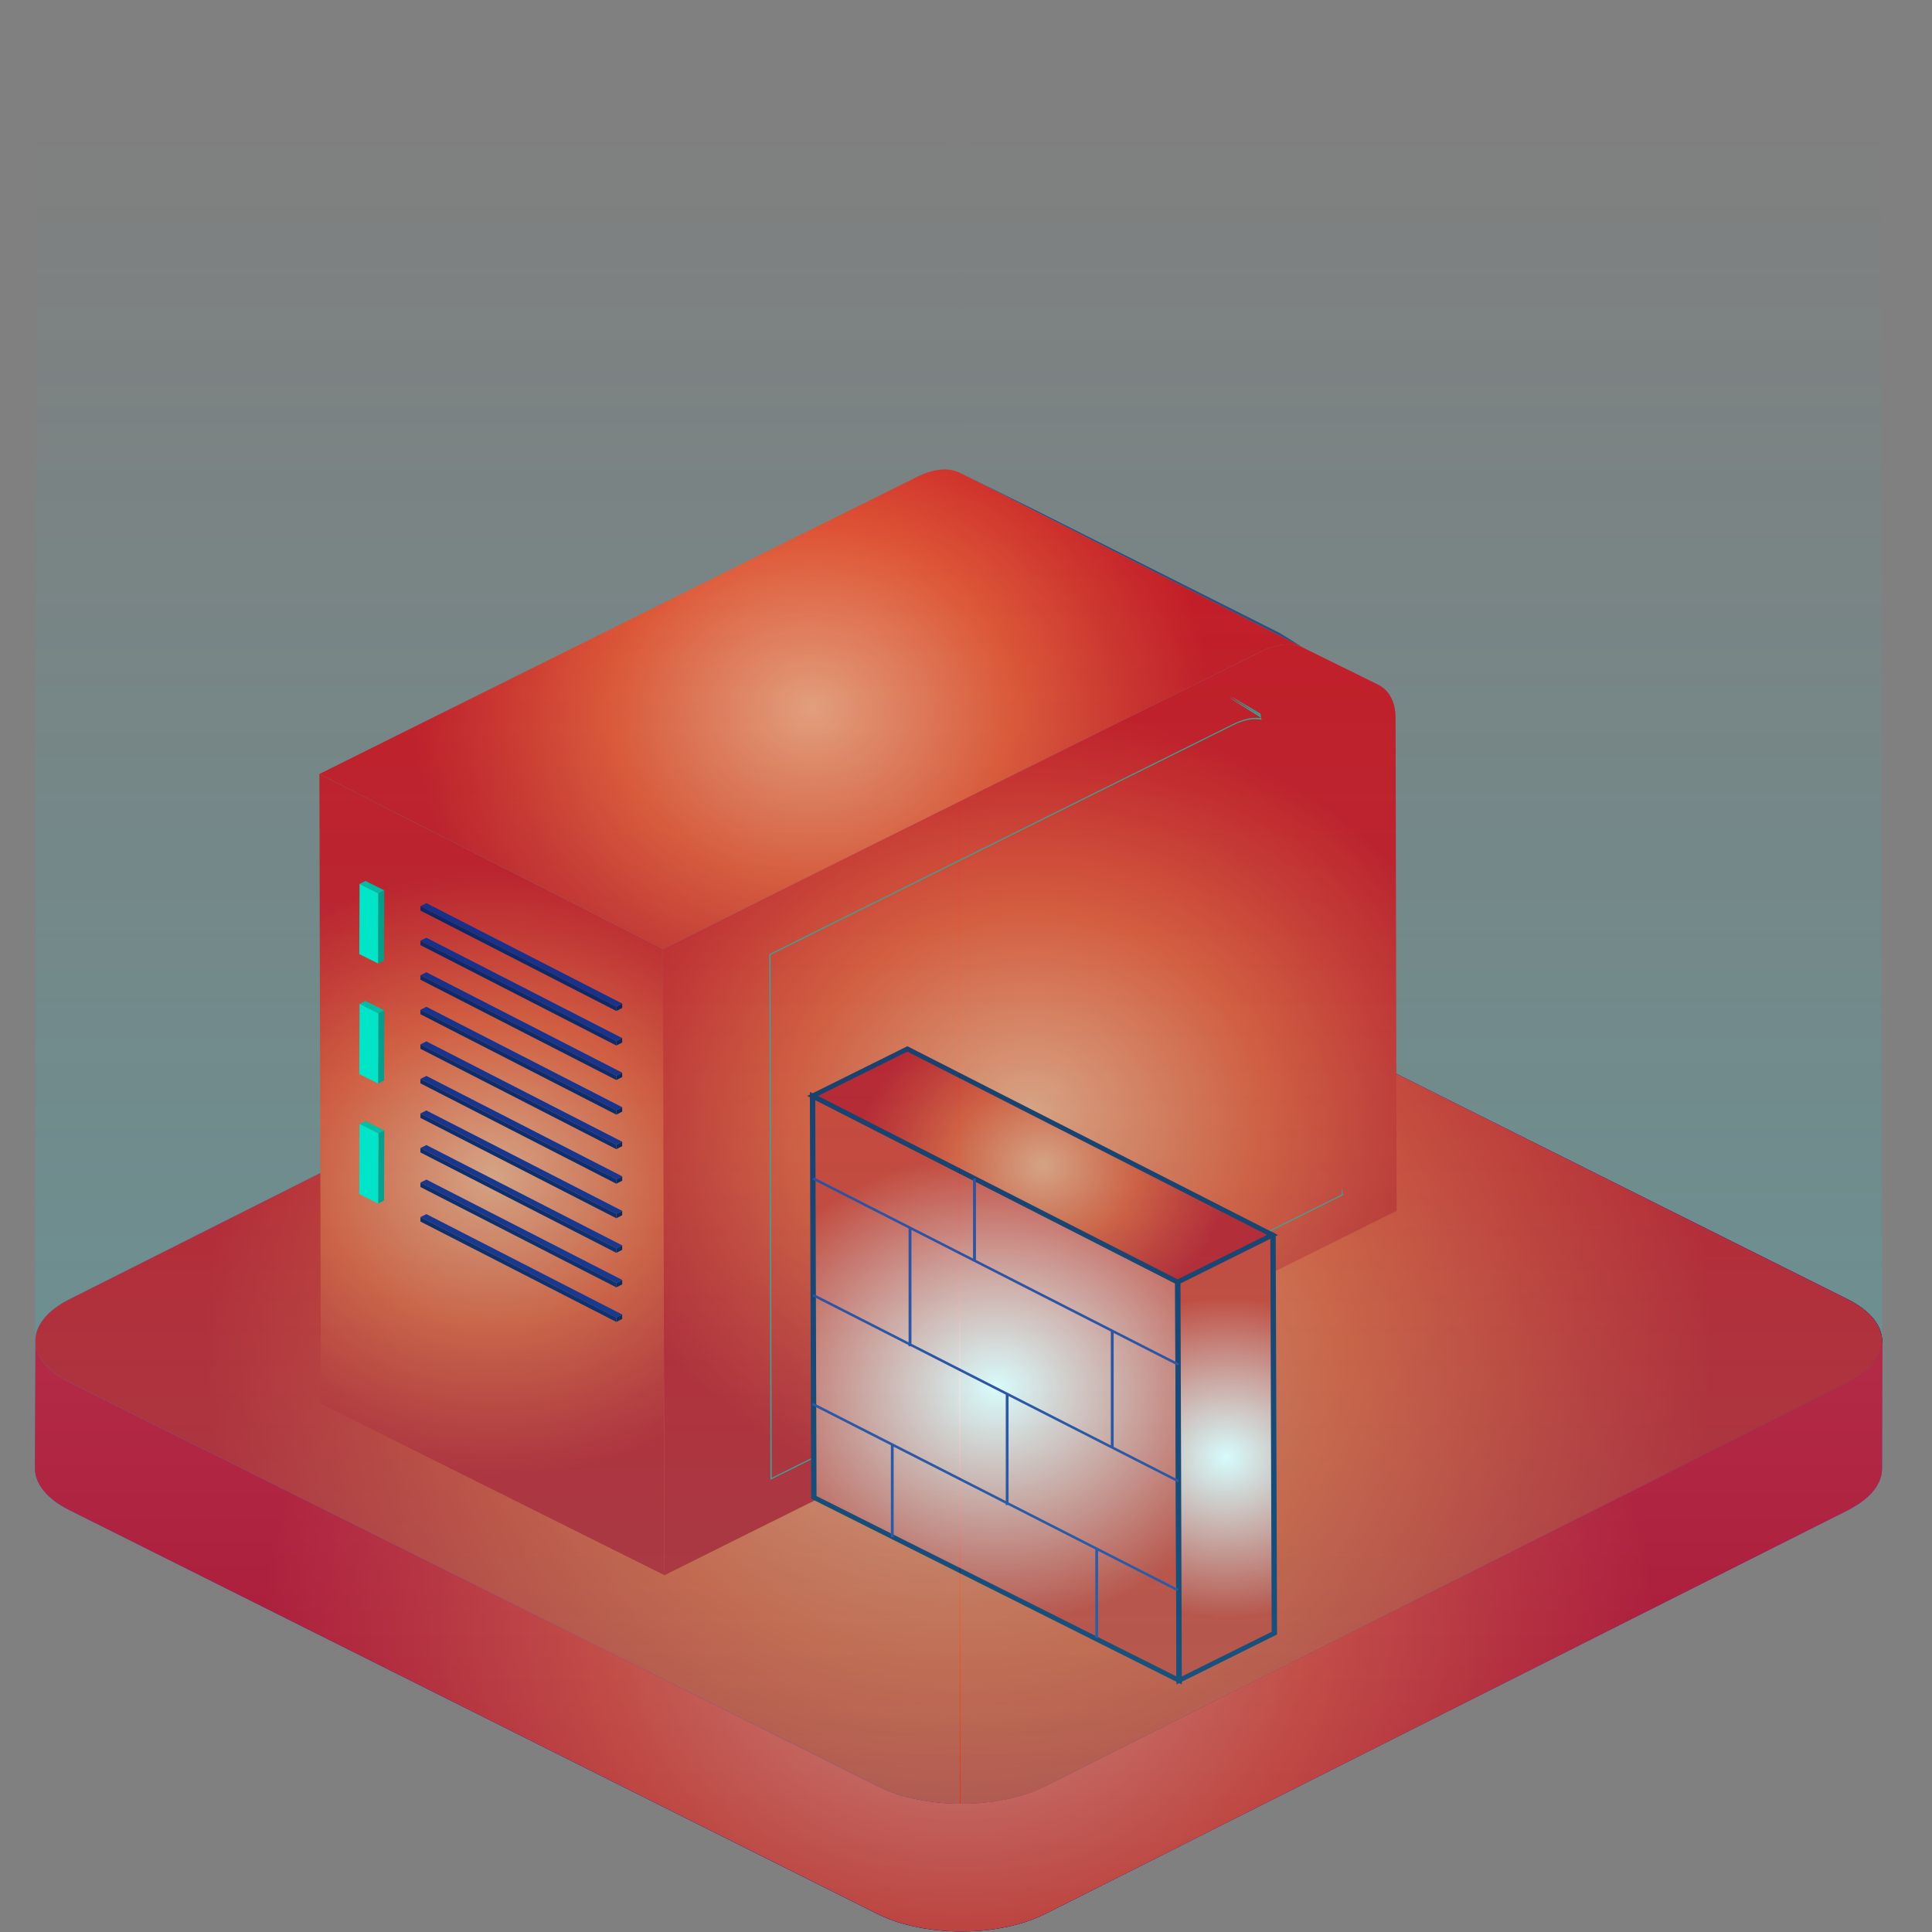 <?xml version="1.0" encoding="UTF-8" standalone="no"?>
<!-- Generator: Adobe Illustrator 22.0.0, SVG Export Plug-In . SVG Version: 6.00 Build 0)  -->

<svg
   xmlns:dc="http://purl.org/dc/elements/1.1/"
   xmlns:cc="http://creativecommons.org/ns#"
   xmlns:rdf="http://www.w3.org/1999/02/22-rdf-syntax-ns#"
   xmlns:svg="http://www.w3.org/2000/svg"
   xmlns="http://www.w3.org/2000/svg"
   xmlns:xlink="http://www.w3.org/1999/xlink"
   xmlns:sodipodi="http://sodipodi.sourceforge.net/DTD/sodipodi-0.dtd"
   xmlns:inkscape="http://www.inkscape.org/namespaces/inkscape"
   version="1.1"
   id="图层_1"
   x="0px"
   y="0px"
   viewBox="0 0 50 50"
   xml:space="preserve"
   sodipodi:docname="6 1.svg"
   width="50"
   height="50"
   inkscape:version="0.92.4 (5da689c313, 2019-01-14)"><rect x="0" y="0" width="50" height="50" fill="#808080" stroke="none"/><defs
   id="defs289" /><sodipodi:namedview
   pagecolor="#ffffff"
   bordercolor="#666666"
   borderopacity="1"
   objecttolerance="10"
   gridtolerance="10"
   guidetolerance="10"
   inkscape:pageopacity="0"
   inkscape:pageshadow="2"
   inkscape:window-width="1366"
   inkscape:window-height="706"
   id="namedview287"
   showgrid="false"
   inkscape:zoom="4.9166667"
   inkscape:cx="24"
   inkscape:cy="24"
   inkscape:window-x="-8"
   inkscape:window-y="-8"
   inkscape:window-maximized="1"
   inkscape:current-layer="图层_1" />
<style
   type="text/css"
   id="style2">
	.st0{enable-background:new    ;}
	.st1{fill:url(#XMLID_2_);}
	.st2{fill:url(#XMLID_3_);}
	.st3{fill:url(#XMLID_4_);}
	.st4{fill:url(#XMLID_5_);}
	.st5{fill:url(#XMLID_6_);}
	.st6{fill:url(#XMLID_7_);}
	.st7{fill:#2A497D;}
	.st8{fill:url(#XMLID_8_);}
	.st9{fill:url(#SVGID_1_);}
	.st10{fill:url(#XMLID_9_);}
	.st11{clip-path:url(#SVGID_3_);}
	.st12{fill:#3E9E8E;}
	.st13{fill:#0F1045;}
	.st14{fill:#1B1E80;}
	.st15{fill:#121456;}
	.st16{fill:#009983;}
	.st17{fill:#00B99E;}
	.st18{fill:#00E5C4;}
	.st19{fill:url(#XMLID_10_);stroke:#1D2D5F;stroke-width:0.1;stroke-miterlimit:10;}
	.st20{fill:url(#XMLID_11_);stroke:#1D2D5F;stroke-width:0.1;stroke-miterlimit:10;}
	.st21{fill:url(#XMLID_12_);stroke:#1D2D5F;stroke-width:0.1;stroke-miterlimit:10;}
	.st22{fill:#343D96;}
	.st23{opacity:0.2;}
	.st24{fill:url(#XMLID_13_);}
	.st25{fill:url(#XMLID_14_);}
	.st26{fill:url(#XMLID_15_);}
	.st27{fill:url(#XMLID_16_);}
	.st28{fill:url(#XMLID_17_);}
</style>
<g
   id="XMLID_342_"
   transform="matrix(1.39,0,0,1.203,-8.553,-7.763)">
	<g
   id="XMLID_343_"
   class="st0"
   style="enable-background:new">
		
			<linearGradient
   id="XMLID_2_"
   gradientUnits="userSpaceOnUse"
   x1="24.003"
   y1="13.705"
   x2="24.003"
   y2="0.996"
   gradientTransform="matrix(1,0,0,-1,0,49)">
			<stop
   offset="0"
   style="stop-color:#498DEA"
   id="stop4" />
			<stop
   offset="1"
   style="stop-color:#020D83"
   id="stop6" />
		</linearGradient>
		<path
   id="XMLID_346_"
   class="st1"
   d="m 41.192,35.368 c -0.002,0.023 -0.004,0.046 -0.008,0.069 -0.003,0.019 -0.009,0.037 -0.014,0.056 -0.006,0.022 -0.011,0.044 -0.019,0.066 -0.006,0.018 -0.015,0.036 -0.022,0.053 -0.01,0.023 -0.02,0.046 -0.032,0.068 -0.009,0.016 -0.019,0.032 -0.029,0.049 -0.016,0.026 -0.033,0.051 -0.051,0.076 -0.018,0.024 -0.037,0.048 -0.058,0.072 -0.005,0.006 -0.009,0.011 -0.015,0.017 -0.028,0.031 -0.059,0.061 -0.092,0.09 -0.021,0.019 -0.044,0.037 -0.067,0.056 -0.02,0.016 -0.04,0.033 -0.061,0.048 -0.025,0.018 -0.052,0.035 -0.079,0.052 -0.028,0.018 -0.054,0.036 -0.083,0.054 l -14.954,8.691 c -0.066,0.038 -0.135,0.072 -0.207,0.104 -0.021,0.009 -0.042,0.018 -0.063,0.027 -0.056,0.023 -0.113,0.045 -0.172,0.065 -0.021,0.007 -0.041,0.015 -0.063,0.022 -0.037,0.012 -0.075,0.022 -0.113,0.032 -0.029,0.008 -0.057,0.016 -0.086,0.023 -0.04,0.01 -0.081,0.018 -0.121,0.026 -0.027,0.006 -0.055,0.012 -0.082,0.017 -0.082,0.014 -0.165,0.026 -0.249,0.035 -0.026,0.003 -0.052,0.004 -0.078,0.007 -0.049,0.004 -0.098,0.008 -0.148,0.01 -0.032,10e-4 -0.063,0.002 -0.095,0.003 -0.04,10e-4 -0.08,10e-4 -0.12,10e-4 -0.034,0 -0.067,-10e-4 -0.1,-0.003 -0.037,-10e-4 -0.074,-0.003 -0.111,-0.006 -0.034,-0.002 -0.068,-0.005 -0.101,-0.008 -0.036,-0.004 -0.073,-0.008 -0.109,-0.012 -0.033,-0.004 -0.065,-0.009 -0.098,-0.014 -0.039,-0.006 -0.078,-0.013 -0.116,-0.02 -0.03,-0.006 -0.061,-0.012 -0.091,-0.018 -0.046,-0.01 -0.091,-0.021 -0.136,-0.033 -0.025,-0.007 -0.05,-0.013 -0.075,-0.02 -0.08,-0.024 -0.159,-0.05 -0.235,-0.079 C 22.801,45.029 22.765,45.013 22.728,44.997 22.709,44.989 22.69,44.981 22.671,44.972 22.616,44.946 22.562,44.918 22.51,44.888 L 7.458,36.198 C 7.026,35.949 6.811,35.622 6.812,35.295 L 6.804,38.04 c -0.001,0.327 0.215,0.654 0.646,0.903 l 15.052,8.69 c 0.052,0.03 0.105,0.058 0.161,0.084 0.018,0.009 0.038,0.016 0.057,0.025 0.033,0.015 0.065,0.03 0.099,0.043 0.004,0.002 0.008,0.003 0.012,0.004 0.076,0.03 0.155,0.056 0.235,0.079 0.006,0.002 0.012,0.005 0.019,0.006 0.018,0.005 0.038,0.009 0.056,0.014 0.045,0.012 0.09,0.023 0.136,0.033 0.012,0.003 0.024,0.006 0.036,0.009 0.018,0.004 0.037,0.006 0.055,0.01 0.038,0.007 0.077,0.014 0.116,0.02 0.016,0.002 0.031,0.006 0.047,0.008 0.017,0.002 0.034,0.004 0.052,0.006 0.036,0.005 0.072,0.009 0.109,0.012 0.018,0.002 0.035,0.004 0.052,0.006 0.016,0.001 0.033,0.001 0.049,0.003 0.037,0.003 0.074,0.004 0.111,0.006 0.019,0.001 0.037,0.003 0.056,0.003 0.015,0 0.03,0 0.045,0 0.04,0.001 0.08,0 0.12,-10e-4 0.02,0 0.04,0 0.06,0 0.012,0 0.024,-0.002 0.035,-0.002 0.049,-0.002 0.099,-0.006 0.148,-0.01 0.02,-0.002 0.04,-0.002 0.06,-0.004 0.006,-0.001 0.012,-0.002 0.018,-0.003 0.084,-0.009 0.167,-0.02 0.249,-0.035 0.004,-10e-4 0.008,-10e-4 0.012,-0.002 0.024,-0.004 0.047,-0.01 0.071,-0.015 0.04,-0.008 0.081,-0.016 0.121,-0.026 0.029,-0.007 0.058,-0.015 0.086,-0.023 0.038,-0.01 0.076,-0.02 0.113,-0.032 0.008,-0.002 0.016,-0.004 0.024,-0.007 0.013,-0.004 0.026,-0.01 0.039,-0.015 0.059,-0.02 0.116,-0.042 0.172,-0.065 0.021,-0.009 0.042,-0.017 0.063,-0.027 0.071,-0.032 0.141,-0.066 0.207,-0.104 l 14.954,-8.69 c 0.009,-0.005 0.018,-0.01 0.027,-0.016 0.02,-0.012 0.037,-0.025 0.056,-0.038 0.027,-0.017 0.054,-0.035 0.079,-0.053 0.022,-0.016 0.041,-0.032 0.061,-0.048 0.023,-0.018 0.046,-0.037 0.067,-0.055 0.004,-0.004 0.009,-0.007 0.014,-0.011 0.028,-0.026 0.054,-0.053 0.079,-0.079 0.005,-0.006 0.009,-0.011 0.014,-0.017 0.015,-0.017 0.029,-0.033 0.043,-0.05 0.006,-0.007 0.01,-0.015 0.015,-0.022 0.019,-0.025 0.036,-0.051 0.051,-0.076 0.007,-0.011 0.015,-0.021 0.022,-0.032 0.003,-0.005 0.005,-0.011 0.008,-0.017 0.012,-0.023 0.022,-0.045 0.032,-0.068 0.006,-0.013 0.014,-0.026 0.019,-0.04 0.002,-0.005 0.002,-0.009 0.004,-0.014 0.008,-0.022 0.013,-0.044 0.019,-0.065 0.004,-0.015 0.01,-0.029 0.013,-0.044 10e-4,-0.004 10e-4,-0.008 10e-4,-0.012 0.004,-0.023 0.006,-0.046 0.008,-0.069 10e-4,-0.015 0.005,-0.03 0.005,-0.045 0,-0.006 0,-0.013 0,-0.019 l 0.008,-2.745 c -0.005,0.017 -0.009,0.039 -0.01,0.06 z"
   inkscape:connector-curvature="0"
   style="fill:url(#XMLID_2_)" />
		<g
   id="XMLID_344_">
			
				<linearGradient
   id="XMLID_3_"
   gradientUnits="userSpaceOnUse"
   x1="6.811"
   y1="13.701"
   x2="41.197"
   y2="13.701"
   gradientTransform="matrix(1,0,0,-1,0,49)">
				<stop
   offset="0"
   style="stop-color:#498DEA"
   id="stop10" />
				<stop
   offset="1"
   style="stop-color:#020D83"
   id="stop12" />
			</linearGradient>
			<path
   id="XMLID_345_"
   class="st2"
   d="m 40.55,34.401 c 0.858,0.495 0.863,1.298 0.01,1.794 l -14.954,8.691 c -0.852,0.495 -2.239,0.495 -3.097,0 L 7.457,36.196 C 6.599,35.701 6.595,34.898 7.447,34.402 l 14.954,-8.691 c 0.852,-0.495 2.238,-0.495 3.096,0 z"
   inkscape:connector-curvature="0"
   style="fill:url(#XMLID_3_)" />
		</g>
	</g>
</g>
<g
   id="XMLID_574_"
   transform="matrix(1.39,0,0,1.203,-8.553,-7.763)">
	<g
   id="XMLID_575_"
   class="st0"
   style="enable-background:new">
		
			<linearGradient
   id="XMLID_4_"
   gradientUnits="userSpaceOnUse"
   x1="24.003"
   y1="13.705"
   x2="24.003"
   y2="0.996"
   gradientTransform="matrix(1,0,0,-1,0,49)">
			<stop
   offset="0"
   style="stop-color:#498DEA"
   id="stop19" />
			<stop
   offset="1"
   style="stop-color:#020D83"
   id="stop21" />
		</linearGradient>
		<path
   id="XMLID_578_"
   class="st3"
   d="m 41.192,35.368 c -0.002,0.023 -0.004,0.046 -0.008,0.069 -0.003,0.019 -0.009,0.037 -0.014,0.056 -0.006,0.022 -0.011,0.044 -0.019,0.066 -0.006,0.018 -0.015,0.036 -0.022,0.053 -0.01,0.023 -0.02,0.046 -0.032,0.068 -0.009,0.016 -0.019,0.032 -0.029,0.049 -0.016,0.026 -0.033,0.051 -0.051,0.076 -0.018,0.024 -0.037,0.048 -0.058,0.072 -0.005,0.006 -0.009,0.011 -0.015,0.017 -0.028,0.031 -0.059,0.061 -0.092,0.09 -0.021,0.019 -0.044,0.037 -0.067,0.056 -0.02,0.016 -0.04,0.033 -0.061,0.048 -0.025,0.018 -0.052,0.035 -0.079,0.052 -0.028,0.018 -0.054,0.036 -0.083,0.054 l -14.954,8.691 c -0.066,0.038 -0.135,0.072 -0.207,0.104 -0.021,0.009 -0.042,0.018 -0.063,0.027 -0.056,0.023 -0.113,0.045 -0.172,0.065 -0.021,0.007 -0.041,0.015 -0.063,0.022 -0.037,0.012 -0.075,0.022 -0.113,0.032 -0.029,0.008 -0.057,0.016 -0.086,0.023 -0.04,0.01 -0.081,0.018 -0.121,0.026 -0.027,0.006 -0.055,0.012 -0.082,0.017 -0.082,0.014 -0.165,0.026 -0.249,0.035 -0.026,0.003 -0.052,0.004 -0.078,0.007 -0.049,0.004 -0.098,0.008 -0.148,0.01 -0.032,10e-4 -0.063,0.002 -0.095,0.003 -0.04,10e-4 -0.08,10e-4 -0.12,10e-4 -0.034,0 -0.067,-10e-4 -0.1,-0.003 -0.037,-10e-4 -0.074,-0.003 -0.111,-0.006 -0.034,-0.002 -0.068,-0.005 -0.101,-0.008 -0.036,-0.004 -0.073,-0.008 -0.109,-0.012 -0.033,-0.004 -0.065,-0.009 -0.098,-0.014 -0.039,-0.006 -0.078,-0.013 -0.116,-0.02 -0.03,-0.006 -0.061,-0.012 -0.091,-0.018 -0.046,-0.01 -0.091,-0.021 -0.136,-0.033 -0.025,-0.007 -0.05,-0.013 -0.075,-0.02 -0.08,-0.024 -0.159,-0.05 -0.235,-0.079 C 22.801,45.029 22.765,45.013 22.728,44.997 22.709,44.989 22.69,44.981 22.671,44.972 22.616,44.946 22.562,44.918 22.51,44.888 L 7.458,36.198 C 7.026,35.949 6.811,35.622 6.812,35.295 L 6.804,38.04 c -0.001,0.327 0.215,0.654 0.646,0.903 l 15.052,8.69 c 0.052,0.03 0.105,0.058 0.161,0.084 0.018,0.009 0.038,0.016 0.057,0.025 0.033,0.015 0.065,0.03 0.099,0.043 0.004,0.002 0.008,0.003 0.012,0.004 0.076,0.03 0.155,0.056 0.235,0.079 0.006,0.002 0.012,0.005 0.019,0.006 0.018,0.005 0.038,0.009 0.056,0.014 0.045,0.012 0.09,0.023 0.136,0.033 0.012,0.003 0.024,0.006 0.036,0.009 0.018,0.004 0.037,0.006 0.055,0.01 0.038,0.007 0.077,0.014 0.116,0.02 0.016,0.002 0.031,0.006 0.047,0.008 0.017,0.002 0.034,0.004 0.052,0.006 0.036,0.005 0.072,0.009 0.109,0.012 0.018,0.002 0.035,0.004 0.052,0.006 0.016,0.001 0.033,0.001 0.049,0.003 0.037,0.003 0.074,0.004 0.111,0.006 0.019,0.001 0.037,0.003 0.056,0.003 0.015,0 0.03,0 0.045,0 0.04,0.001 0.08,0 0.12,-10e-4 0.02,0 0.04,0 0.06,0 0.012,0 0.024,-0.002 0.035,-0.002 0.049,-0.002 0.099,-0.006 0.148,-0.01 0.02,-0.002 0.04,-0.002 0.06,-0.004 0.006,-0.001 0.012,-0.002 0.018,-0.003 0.084,-0.009 0.167,-0.02 0.249,-0.035 0.004,-10e-4 0.008,-10e-4 0.012,-0.002 0.024,-0.004 0.047,-0.01 0.071,-0.015 0.04,-0.008 0.081,-0.016 0.121,-0.026 0.029,-0.007 0.058,-0.015 0.086,-0.023 0.038,-0.01 0.076,-0.02 0.113,-0.032 0.008,-0.002 0.016,-0.004 0.024,-0.007 0.013,-0.004 0.026,-0.01 0.039,-0.015 0.059,-0.02 0.116,-0.042 0.172,-0.065 0.021,-0.009 0.042,-0.017 0.063,-0.027 0.071,-0.032 0.141,-0.066 0.207,-0.104 l 14.954,-8.69 c 0.009,-0.005 0.018,-0.01 0.027,-0.016 0.02,-0.012 0.037,-0.025 0.056,-0.038 0.027,-0.017 0.054,-0.035 0.079,-0.053 0.022,-0.016 0.041,-0.032 0.061,-0.048 0.023,-0.018 0.046,-0.037 0.067,-0.055 0.004,-0.004 0.009,-0.007 0.014,-0.011 0.028,-0.026 0.054,-0.053 0.079,-0.079 0.005,-0.006 0.009,-0.011 0.014,-0.017 0.015,-0.017 0.029,-0.033 0.043,-0.05 0.006,-0.007 0.01,-0.015 0.015,-0.022 0.019,-0.025 0.036,-0.051 0.051,-0.076 0.007,-0.011 0.015,-0.021 0.022,-0.032 0.003,-0.005 0.005,-0.011 0.008,-0.017 0.012,-0.023 0.022,-0.045 0.032,-0.068 0.006,-0.013 0.014,-0.026 0.019,-0.04 0.002,-0.005 0.002,-0.009 0.004,-0.014 0.008,-0.022 0.013,-0.044 0.019,-0.065 0.004,-0.015 0.01,-0.029 0.013,-0.044 10e-4,-0.004 10e-4,-0.008 10e-4,-0.012 0.004,-0.023 0.006,-0.046 0.008,-0.069 10e-4,-0.015 0.005,-0.03 0.005,-0.045 0,-0.006 0,-0.013 0,-0.019 l 0.008,-2.745 c -0.005,0.017 -0.009,0.039 -0.01,0.06 z"
   inkscape:connector-curvature="0"
   style="fill:url(#XMLID_4_)" />
		<g
   id="XMLID_576_">
			
				<linearGradient
   id="XMLID_5_"
   gradientUnits="userSpaceOnUse"
   x1="6.811"
   y1="13.701"
   x2="41.197"
   y2="13.701"
   gradientTransform="matrix(1,0,0,-1,0,49)">
				<stop
   offset="0"
   style="stop-color:#498DEA"
   id="stop25" />
				<stop
   offset="1"
   style="stop-color:#020D83"
   id="stop27" />
			</linearGradient>
			<path
   id="XMLID_577_"
   class="st4"
   d="m 40.55,34.401 c 0.858,0.495 0.863,1.298 0.01,1.794 l -14.954,8.691 c -0.852,0.495 -2.239,0.495 -3.097,0 L 7.457,36.196 C 6.599,35.701 6.595,34.898 7.447,34.402 l 14.954,-8.691 c 0.852,-0.495 2.238,-0.495 3.096,0 z"
   inkscape:connector-curvature="0"
   style="fill:url(#XMLID_5_)" />
		</g>
	</g>
</g>
<g
   id="XMLID_568_"
   transform="matrix(1.39,0,0,1.203,-8.553,-7.763)">
	<g
   id="XMLID_570_"
   class="st0"
   style="enable-background:new">
		<radialGradient
   id="XMLID_6_"
   cx="24.003"
   cy="41.649"
   r="12.965"
   gradientUnits="userSpaceOnUse">
			<stop
   offset="0"
   style="stop-color:#F29B76"
   id="stop34" />
			<stop
   offset="0.126"
   style="stop-color:#F08763"
   id="stop36" />
			<stop
   offset="0.5"
   style="stop-color:#EA502E"
   id="stop38" />
			<stop
   offset="0.786"
   style="stop-color:#D82B24"
   id="stop40" />
			<stop
   offset="1"
   style="stop-color:#CD131E"
   id="stop42" />
		</radialGradient>
		<path
   id="XMLID_573_"
   class="st5"
   d="m 41.192,35.368 c -0.002,0.023 -0.004,0.046 -0.008,0.069 -0.003,0.019 -0.009,0.037 -0.014,0.056 -0.006,0.022 -0.011,0.044 -0.019,0.066 -0.006,0.018 -0.015,0.036 -0.022,0.053 -0.01,0.023 -0.02,0.046 -0.032,0.068 -0.009,0.016 -0.019,0.032 -0.029,0.049 -0.016,0.026 -0.033,0.051 -0.051,0.076 -0.018,0.024 -0.037,0.048 -0.058,0.072 -0.005,0.006 -0.009,0.011 -0.015,0.017 -0.028,0.031 -0.059,0.061 -0.092,0.09 -0.021,0.019 -0.044,0.037 -0.067,0.056 -0.02,0.016 -0.04,0.033 -0.061,0.048 -0.025,0.018 -0.052,0.035 -0.079,0.052 -0.028,0.018 -0.054,0.036 -0.083,0.054 l -14.954,8.69 c -0.066,0.038 -0.135,0.072 -0.207,0.104 -0.021,0.009 -0.042,0.018 -0.063,0.027 -0.056,0.023 -0.113,0.045 -0.172,0.065 -0.021,0.007 -0.041,0.015 -0.063,0.022 -0.037,0.012 -0.075,0.022 -0.113,0.032 -0.029,0.008 -0.057,0.016 -0.086,0.023 -0.04,0.01 -0.081,0.018 -0.121,0.026 -0.027,0.006 -0.055,0.012 -0.082,0.017 -0.082,0.014 -0.165,0.026 -0.249,0.035 -0.026,0.003 -0.052,0.004 -0.078,0.007 -0.049,0.004 -0.098,0.008 -0.148,0.01 -0.032,10e-4 -0.063,0.002 -0.095,0.003 -0.04,10e-4 -0.08,10e-4 -0.12,10e-4 -0.034,0 -0.067,-10e-4 -0.1,-0.003 C 23.874,45.252 23.837,45.25 23.8,45.247 23.766,45.245 23.732,45.242 23.699,45.239 23.663,45.235 23.626,45.231 23.59,45.227 23.557,45.223 23.525,45.218 23.492,45.213 23.453,45.207 23.414,45.2 23.376,45.193 c -0.03,-0.006 -0.061,-0.012 -0.091,-0.018 -0.046,-0.01 -0.091,-0.021 -0.136,-0.033 -0.025,-0.007 -0.05,-0.013 -0.075,-0.02 -0.08,-0.024 -0.159,-0.05 -0.235,-0.079 C 22.801,45.028 22.765,45.012 22.728,44.996 22.709,44.988 22.69,44.98 22.671,44.971 22.616,44.945 22.562,44.917 22.51,44.887 L 7.458,36.197 C 7.026,35.948 6.811,35.621 6.812,35.294 l -0.008,2.745 c -0.001,0.327 0.215,0.654 0.646,0.903 l 15.052,8.69 c 0.052,0.03 0.105,0.058 0.161,0.084 0.018,0.009 0.038,0.016 0.057,0.025 0.033,0.015 0.065,0.03 0.099,0.043 0.004,0.002 0.008,0.003 0.012,0.004 0.076,0.03 0.155,0.056 0.235,0.079 0.006,0.002 0.012,0.005 0.019,0.006 0.018,0.005 0.038,0.009 0.056,0.014 0.045,0.012 0.09,0.023 0.136,0.033 0.012,0.003 0.024,0.006 0.036,0.009 0.018,0.004 0.037,0.006 0.055,0.01 0.038,0.007 0.077,0.014 0.116,0.02 0.016,0.002 0.031,0.006 0.047,0.008 0.017,0.002 0.034,0.004 0.052,0.006 0.036,0.005 0.072,0.009 0.109,0.012 0.018,0.002 0.035,0.004 0.052,0.006 0.016,10e-4 0.033,10e-4 0.049,0.003 0.037,0.003 0.074,0.004 0.111,0.006 0.019,10e-4 0.037,0.003 0.056,0.003 0.015,0 0.03,0 0.045,0 0.04,10e-4 0.08,0 0.12,-10e-4 0.02,0 0.04,0 0.06,0 0.012,0 0.024,-0.002 0.035,-0.002 0.049,-0.002 0.099,-0.006 0.148,-0.01 0.02,-0.002 0.04,-0.002 0.06,-0.004 0.006,-10e-4 0.012,-0.002 0.018,-0.003 0.084,-0.009 0.167,-0.02 0.249,-0.035 0.004,-10e-4 0.008,-10e-4 0.012,-0.002 0.024,-0.004 0.047,-0.01 0.071,-0.015 0.04,-0.008 0.081,-0.016 0.121,-0.026 0.029,-0.007 0.058,-0.015 0.086,-0.023 0.038,-0.01 0.076,-0.02 0.113,-0.032 0.008,-0.002 0.016,-0.004 0.024,-0.007 0.013,-0.004 0.026,-0.01 0.039,-0.015 0.059,-0.02 0.116,-0.042 0.172,-0.065 0.021,-0.009 0.042,-0.017 0.063,-0.027 0.071,-0.032 0.141,-0.066 0.207,-0.104 l 14.954,-8.69 c 0.009,-0.005 0.018,-0.01 0.027,-0.016 0.02,-0.012 0.037,-0.025 0.056,-0.038 0.027,-0.017 0.054,-0.035 0.079,-0.053 0.022,-0.016 0.041,-0.032 0.061,-0.048 0.023,-0.018 0.046,-0.037 0.067,-0.055 0.004,-0.004 0.009,-0.007 0.014,-0.011 0.028,-0.026 0.054,-0.053 0.079,-0.079 0.005,-0.006 0.009,-0.011 0.014,-0.017 0.015,-0.017 0.029,-0.033 0.043,-0.05 0.006,-0.007 0.01,-0.015 0.015,-0.022 0.019,-0.025 0.036,-0.051 0.051,-0.076 0.007,-0.011 0.015,-0.021 0.022,-0.032 0.003,-0.005 0.005,-0.011 0.008,-0.017 0.012,-0.023 0.022,-0.045 0.032,-0.068 0.006,-0.013 0.014,-0.026 0.019,-0.04 0.002,-0.005 0.002,-0.009 0.004,-0.014 0.008,-0.022 0.013,-0.044 0.019,-0.065 0.004,-0.015 0.01,-0.029 0.013,-0.044 10e-4,-0.004 10e-4,-0.008 10e-4,-0.012 0.004,-0.023 0.006,-0.046 0.008,-0.069 10e-4,-0.015 0.005,-0.03 0.005,-0.045 0,-0.006 0,-0.013 0,-0.019 l 0.008,-2.745 c -0.005,0.018 -0.009,0.04 -0.01,0.061 z"
   inkscape:connector-curvature="0"
   style="fill:url(#XMLID_6_)" />
		<g
   id="XMLID_571_">
			<radialGradient
   id="XMLID_7_"
   cx="24.004"
   cy="35.298"
   r="14.05"
   gradientUnits="userSpaceOnUse">
				<stop
   offset="0"
   style="stop-color:#F29B76"
   id="stop46" />
				<stop
   offset="0.126"
   style="stop-color:#F08763"
   id="stop48" />
				<stop
   offset="0.5"
   style="stop-color:#EA502E"
   id="stop50" />
				<stop
   offset="0.786"
   style="stop-color:#D82B24"
   id="stop52" />
				<stop
   offset="1"
   style="stop-color:#CD131E"
   id="stop54" />
			</radialGradient>
			<path
   id="XMLID_572_"
   class="st6"
   d="m 40.55,34.401 c 0.858,0.495 0.863,1.298 0.01,1.794 l -14.954,8.691 c -0.852,0.495 -2.239,0.495 -3.097,0 L 7.457,36.196 C 6.599,35.701 6.595,34.898 7.447,34.402 l 14.954,-8.691 c 0.852,-0.495 2.238,-0.495 3.096,0 z"
   inkscape:connector-curvature="0"
   style="fill:url(#XMLID_7_)" />
		</g>
	</g>
</g>
<g
   id="XMLID_198_"
   transform="matrix(1.39,0,0,1.203,-8.553,-7.763)">
	<g
   id="XMLID_314_">
		<g
   id="XMLID_315_"
   class="st0"
   style="enable-background:new">
			<g
   id="XMLID_340_">
				<polygon
   id="XMLID_341_"
   class="st7"
   points="29.987,20.074 30.419,20.388 24.023,16.624 25.415,17.417 "
   style="fill:#2a497d" />
			</g>
			<g
   id="XMLID_320_">
				<radialGradient
   id="XMLID_8_"
   cx="15.312"
   cy="31.721"
   r="6.504"
   gradientUnits="userSpaceOnUse">
					<stop
   offset="0"
   style="stop-color:#F29B76"
   id="stop63" />
					<stop
   offset="0.126"
   style="stop-color:#F08763"
   id="stop65" />
					<stop
   offset="0.5"
   style="stop-color:#EA502E"
   id="stop67" />
					<stop
   offset="0.786"
   style="stop-color:#D82B24"
   id="stop69" />
					<stop
   offset="1"
   style="stop-color:#CD131E"
   id="stop71" />
				</radialGradient>
				<polygon
   id="XMLID_321_"
   class="st8"
   points="18.496,26.867 18.524,40.34 12.128,36.653 12.1,23.103 "
   style="fill:url(#XMLID_8_)" />
			</g>
			<radialGradient
   id="SVGID_1_"
   cx="21.26"
   cy="21.709"
   r="7.433"
   gradientUnits="userSpaceOnUse">
				<stop
   offset="0"
   style="stop-color:#F29B76"
   id="stop76" />
				<stop
   offset="0.126"
   style="stop-color:#F08763"
   id="stop78" />
				<stop
   offset="0.5"
   style="stop-color:#EA502E"
   id="stop80" />
				<stop
   offset="0.786"
   style="stop-color:#D82B24"
   id="stop82" />
				<stop
   offset="1"
   style="stop-color:#CD131E"
   id="stop84" />
			</radialGradient>
			<path
   class="st9"
   d="m 30.063,20.32 c 0.131,-0.013 0.253,0.009 0.356,0.068 L 24.023,16.624 C 23.991,16.606 23.957,16.591 23.922,16.58 23.897,16.572 23.872,16.566 23.846,16.561 L 23.844,16.56 c -0.021,-0.003 -0.041,-0.006 -0.063,-0.007 v 0 c -0.019,-0.001 -0.038,-0.001 -0.057,-0.001 l 0.038,0.022 c 0,0 -0.001,0 -0.001,0 l -0.037,-0.022 c -0.017,0 -0.035,0.001 -0.053,0.003 l 0.005,0.003 c -10e-4,0 -0.002,0 -0.002,0 l -0.002,-0.001 c -0.001,0 -0.002,0 -0.003,0 -0.002,0 -0.004,0 -0.006,0.001 -0.014,0.001 -0.027,0.003 -0.042,0.005 -0.016,0.002 -0.032,0.005 -0.048,0.009 -0.016,0.003 -0.031,0.007 -0.047,0.011 v 0 c -0.015,0.004 -0.03,0.009 -0.045,0.014 L 23.48,16.596 c -0.015,0.005 -0.03,0.01 -0.045,0.016 v 0 c -0.015,0.006 -0.03,0.012 -0.044,0.018 -0.015,0.006 -0.03,0.013 -0.045,0.02 -0.015,0.007 -0.03,0.014 -0.045,0.022 l 0.013,0.008 c 0,0 -0.001,0 -0.001,0 L 23.3,16.672 c -0.015,0.007 -0.03,0.015 -0.045,0.024 -0.004,0.002 -0.007,0.005 -0.011,0.007 h -0.001 l -11.143,6.4 6.396,3.764 11.143,-6.4 c 0.145,-0.084 0.286,-0.132 0.418,-0.146 0.002,0 0.004,-0.001 0.006,-0.001 z"
   id="path87"
   inkscape:connector-curvature="0"
   style="fill:url(#SVGID_1_)" />
			<g
   id="XMLID_316_">
				<radialGradient
   id="XMLID_9_"
   cx="25.326"
   cy="30.328"
   r="8.57"
   gradientUnits="userSpaceOnUse">
					<stop
   offset="0"
   style="stop-color:#F29B76"
   id="stop89" />
					<stop
   offset="0.126"
   style="stop-color:#F08763"
   id="stop91" />
					<stop
   offset="0.5"
   style="stop-color:#EA502E"
   id="stop93" />
					<stop
   offset="0.786"
   style="stop-color:#D82B24"
   id="stop95" />
					<stop
   offset="1"
   style="stop-color:#CD131E"
   id="stop97" />
				</radialGradient>
				<path
   id="XMLID_317_"
   class="st10"
   d="m 29.639,20.467 c 0.292,-0.169 0.573,-0.197 0.78,-0.079 l 1.392,0.793 c 0.208,0.118 0.325,0.373 0.326,0.709 l 0.02,10.611 -13.633,7.839 -0.028,-13.472 z"
   inkscape:connector-curvature="0"
   style="fill:url(#XMLID_9_)" />
			</g>
		</g>
	</g>
	<g
   id="XMLID_307_">
		<g
   id="XMLID_308_"
   class="st0"
   style="enable-background:new">
			<g
   id="g112">
				<defs
   id="defs105">
					<polygon
   id="SVGID_2_"
   points="31.162,32.162 20.498,38.286 20.476,26.982 29.316,19.75 " />
				</defs>
				<clipPath
   id="SVGID_3_">
					<use
   xlink:href="#SVGID_2_"
   style="overflow:visible"
   id="use107"
   x="0"
   y="0"
   width="100%"
   height="100%" />
				</clipPath>
				<g
   id="XMLID_310_"
   class="st11"
   clip-path="url(#SVGID_3_)">
					<path
   id="XMLID_311_"
   class="st12"
   d="m 20.521,38.246 -0.022,-11.251 8.624,-4.946 c 0.234,-0.135 0.455,-0.161 0.621,-0.073 l -0.703,-0.514 c 0.166,0.088 2.082,1.386 2.082,1.646 l 0.015,9.042 -10.617,6.096 m 8.602,-16.224 -8.647,4.959 0.022,11.304 10.664,-6.124 -0.015,-9.069 c -10e-4,-0.266 -1.919,-1.57 -2.09,-1.66 l 0.703,0.514 c -0.171,-0.089 -0.397,-0.062 -0.637,0.076"
   inkscape:connector-curvature="0"
   style="fill:#3e9e8e" />
				</g>
			</g>
		</g>
	</g>
	<g
   id="XMLID_226_">
		<g
   id="XMLID_299_">
			<g
   id="XMLID_300_"
   class="st0"
   style="enable-background:new">
				<g
   id="XMLID_305_">
					<polygon
   id="XMLID_306_"
   class="st13"
   points="17.628,34.891 17.628,34.796 17.738,34.732 17.738,34.827 "
   style="fill:#0f1045" />
				</g>
				<g
   id="XMLID_303_">
					<polygon
   id="XMLID_304_"
   class="st14"
   points="17.628,34.796 13.982,32.636 14.092,32.572 17.738,34.732 "
   style="fill:#1b1e80" />
				</g>
				<g
   id="XMLID_301_">
					<polygon
   id="XMLID_302_"
   class="st15"
   points="13.981,32.732 13.981,32.684 13.982,32.636 17.628,34.796 17.628,34.891 "
   style="fill:#121456" />
				</g>
			</g>
		</g>
		<g
   id="XMLID_291_">
			<g
   id="XMLID_292_"
   class="st0"
   style="enable-background:new">
				<g
   id="XMLID_297_">
					<polygon
   id="XMLID_298_"
   class="st13"
   points="17.628,34.148 17.628,34.053 17.738,33.988 17.738,34.084 "
   style="fill:#0f1045" />
				</g>
				<g
   id="XMLID_295_">
					<polygon
   id="XMLID_296_"
   class="st14"
   points="17.628,34.053 13.982,31.893 14.092,31.829 17.738,33.988 "
   style="fill:#1b1e80" />
				</g>
				<g
   id="XMLID_293_">
					<polygon
   id="XMLID_294_"
   class="st15"
   points="13.981,31.989 13.981,31.941 13.982,31.893 17.628,34.053 17.628,34.148 "
   style="fill:#121456" />
				</g>
			</g>
		</g>
		<g
   id="XMLID_283_">
			<g
   id="XMLID_284_"
   class="st0"
   style="enable-background:new">
				<g
   id="XMLID_289_">
					<polygon
   id="XMLID_290_"
   class="st13"
   points="17.628,33.405 17.628,33.309 17.738,33.245 17.738,33.341 "
   style="fill:#0f1045" />
				</g>
				<g
   id="XMLID_287_">
					<polygon
   id="XMLID_288_"
   class="st14"
   points="17.628,33.309 13.982,31.15 14.092,31.086 17.738,33.245 "
   style="fill:#1b1e80" />
				</g>
				<g
   id="XMLID_285_">
					<polygon
   id="XMLID_286_"
   class="st15"
   points="13.981,31.245 13.981,31.198 13.982,31.15 17.628,33.309 17.628,33.405 "
   style="fill:#121456" />
				</g>
			</g>
		</g>
		<g
   id="XMLID_275_">
			<g
   id="XMLID_276_"
   class="st0"
   style="enable-background:new">
				<g
   id="XMLID_281_">
					<polygon
   id="XMLID_282_"
   class="st13"
   points="17.628,32.661 17.628,32.566 17.738,32.502 17.738,32.597 "
   style="fill:#0f1045" />
				</g>
				<g
   id="XMLID_279_">
					<polygon
   id="XMLID_280_"
   class="st14"
   points="17.628,32.566 13.982,30.406 14.092,30.342 17.738,32.502 "
   style="fill:#1b1e80" />
				</g>
				<g
   id="XMLID_277_">
					<polygon
   id="XMLID_278_"
   class="st15"
   points="13.981,30.502 13.981,30.454 13.982,30.406 17.628,32.566 17.628,32.661 "
   style="fill:#121456" />
				</g>
			</g>
		</g>
		<g
   id="XMLID_267_">
			<g
   id="XMLID_268_"
   class="st0"
   style="enable-background:new">
				<g
   id="XMLID_273_">
					<polygon
   id="XMLID_274_"
   class="st13"
   points="17.628,31.918 17.628,31.823 17.738,31.759 17.738,31.854 "
   style="fill:#0f1045" />
				</g>
				<g
   id="XMLID_271_">
					<polygon
   id="XMLID_272_"
   class="st14"
   points="17.628,31.823 13.982,29.663 14.092,29.599 17.738,31.759 "
   style="fill:#1b1e80" />
				</g>
				<g
   id="XMLID_269_">
					<polygon
   id="XMLID_270_"
   class="st15"
   points="13.981,29.759 13.981,29.711 13.982,29.663 17.628,31.823 17.628,31.918 "
   style="fill:#121456" />
				</g>
			</g>
		</g>
		<g
   id="XMLID_259_">
			<g
   id="XMLID_260_"
   class="st0"
   style="enable-background:new">
				<g
   id="XMLID_265_">
					<polygon
   id="XMLID_266_"
   class="st13"
   points="17.628,31.175 17.628,31.079 17.738,31.015 17.738,31.111 "
   style="fill:#0f1045" />
				</g>
				<g
   id="XMLID_263_">
					<polygon
   id="XMLID_264_"
   class="st14"
   points="17.628,31.079 13.982,28.92 14.092,28.856 17.738,31.015 "
   style="fill:#1b1e80" />
				</g>
				<g
   id="XMLID_261_">
					<polygon
   id="XMLID_262_"
   class="st15"
   points="13.981,29.015 13.981,28.968 13.982,28.92 17.628,31.079 17.628,31.175 "
   style="fill:#121456" />
				</g>
			</g>
		</g>
		<g
   id="XMLID_251_">
			<g
   id="XMLID_252_"
   class="st0"
   style="enable-background:new">
				<g
   id="XMLID_257_">
					<polygon
   id="XMLID_258_"
   class="st13"
   points="17.628,30.432 17.628,30.336 17.738,30.272 17.738,30.367 "
   style="fill:#0f1045" />
				</g>
				<g
   id="XMLID_255_">
					<polygon
   id="XMLID_256_"
   class="st14"
   points="17.628,30.336 13.982,28.176 14.092,28.112 17.738,30.272 "
   style="fill:#1b1e80" />
				</g>
				<g
   id="XMLID_253_">
					<polygon
   id="XMLID_254_"
   class="st15"
   points="13.981,28.272 13.981,28.224 13.982,28.176 17.628,30.336 17.628,30.432 "
   style="fill:#121456" />
				</g>
			</g>
		</g>
		<g
   id="XMLID_243_">
			<g
   id="XMLID_244_"
   class="st0"
   style="enable-background:new">
				<g
   id="XMLID_249_">
					<polygon
   id="XMLID_250_"
   class="st13"
   points="17.628,29.688 17.628,29.593 17.738,29.529 17.738,29.624 "
   style="fill:#0f1045" />
				</g>
				<g
   id="XMLID_247_">
					<polygon
   id="XMLID_248_"
   class="st14"
   points="17.628,29.593 13.982,27.433 14.092,27.369 17.738,29.529 "
   style="fill:#1b1e80" />
				</g>
				<g
   id="XMLID_245_">
					<polygon
   id="XMLID_246_"
   class="st15"
   points="13.981,27.529 13.981,27.481 13.982,27.433 17.628,29.593 17.628,29.688 "
   style="fill:#121456" />
				</g>
			</g>
		</g>
		<g
   id="XMLID_235_">
			<g
   id="XMLID_236_"
   class="st0"
   style="enable-background:new">
				<g
   id="XMLID_241_">
					<polygon
   id="XMLID_242_"
   class="st13"
   points="17.628,28.945 17.628,28.849 17.738,28.785 17.738,28.881 "
   style="fill:#0f1045" />
				</g>
				<g
   id="XMLID_239_">
					<polygon
   id="XMLID_240_"
   class="st14"
   points="17.628,28.849 13.982,26.69 14.092,26.626 17.738,28.785 "
   style="fill:#1b1e80" />
				</g>
				<g
   id="XMLID_237_">
					<polygon
   id="XMLID_238_"
   class="st15"
   points="13.981,26.785 13.981,26.738 13.982,26.69 17.628,28.849 17.628,28.945 "
   style="fill:#121456" />
				</g>
			</g>
		</g>
		<g
   id="XMLID_227_">
			<g
   id="XMLID_228_"
   class="st0"
   style="enable-background:new">
				<g
   id="XMLID_233_">
					<polygon
   id="XMLID_234_"
   class="st13"
   points="17.628,28.202 17.628,28.106 17.738,28.042 17.738,28.138 "
   style="fill:#0f1045" />
				</g>
				<g
   id="XMLID_231_">
					<polygon
   id="XMLID_232_"
   class="st14"
   points="17.628,28.106 13.982,25.946 14.092,25.882 17.738,28.042 "
   style="fill:#1b1e80" />
				</g>
				<g
   id="XMLID_229_">
					<polygon
   id="XMLID_230_"
   class="st15"
   points="13.981,26.042 13.981,25.994 13.982,25.946 17.628,28.106 17.628,28.202 "
   style="fill:#121456" />
				</g>
			</g>
		</g>
	</g>
	<g
   id="XMLID_199_">
		<g
   id="XMLID_200_">
			<g
   id="XMLID_217_">
				<g
   id="XMLID_218_"
   class="st0"
   style="enable-background:new">
					<g
   id="XMLID_223_">
						<polygon
   id="XMLID_224_"
   class="st16"
   points="13.193,32.344 13.198,30.835 13.308,30.771 13.304,32.28 "
   style="fill:#009983" />
					</g>
					<g
   id="XMLID_221_">
						<polygon
   id="XMLID_222_"
   class="st17"
   points="13.198,30.835 12.848,30.633 12.958,30.569 13.308,30.771 "
   style="fill:#00b99e" />
					</g>
					<g
   id="XMLID_219_">
						<polygon
   id="XMLID_220_"
   class="st18"
   points="12.848,30.633 13.198,30.835 13.193,32.344 12.843,32.142 "
   style="fill:#00e5c4" />
					</g>
				</g>
			</g>
			<g
   id="XMLID_209_">
				<g
   id="XMLID_210_"
   class="st0"
   style="enable-background:new">
					<g
   id="XMLID_215_">
						<polygon
   id="XMLID_216_"
   class="st16"
   points="13.193,29.762 13.198,28.253 13.308,28.189 13.304,29.698 "
   style="fill:#009983" />
					</g>
					<g
   id="XMLID_213_">
						<polygon
   id="XMLID_214_"
   class="st17"
   points="13.198,28.253 12.848,28.051 12.958,27.987 13.308,28.189 "
   style="fill:#00b99e" />
					</g>
					<g
   id="XMLID_211_">
						<polygon
   id="XMLID_212_"
   class="st18"
   points="12.848,28.051 13.198,28.253 13.193,29.762 12.843,29.56 "
   style="fill:#00e5c4" />
					</g>
				</g>
			</g>
			<g
   id="XMLID_201_">
				<g
   id="XMLID_202_"
   class="st0"
   style="enable-background:new">
					<g
   id="XMLID_207_">
						<polygon
   id="XMLID_208_"
   class="st16"
   points="13.193,27.18 13.198,25.671 13.308,25.607 13.304,27.116 "
   style="fill:#009983" />
					</g>
					<g
   id="XMLID_205_">
						<polygon
   id="XMLID_206_"
   class="st17"
   points="13.198,25.671 12.848,25.469 12.958,25.405 13.308,25.607 "
   style="fill:#00b99e" />
					</g>
					<g
   id="XMLID_203_">
						<polygon
   id="XMLID_204_"
   class="st18"
   points="12.848,25.469 13.198,25.671 13.193,27.18 12.843,26.978 "
   style="fill:#00e5c4" />
					</g>
				</g>
			</g>
		</g>
	</g>
</g>
<g
   id="XMLID_177_"
   transform="matrix(1.39,0,0,1.203,-8.553,-7.763)">
	<g
   id="XMLID_469_">
		
			<radialGradient
   id="XMLID_10_"
   cx="24.695"
   cy="12.682"
   r="5.058"
   gradientTransform="matrix(1,0,0,-1,0,49)"
   gradientUnits="userSpaceOnUse">
			<stop
   offset="0"
   style="stop-color:#FFFEFD"
   id="stop224" />
			<stop
   offset="1"
   style="stop-color:#DE3627"
   id="stop226" />
		</radialGradient>
		<polygon
   id="XMLID_470_"
   class="st19"
   points="28.083,34.036 28.107,42.604 21.306,38.666 21.282,30.031 "
   style="fill:url(#XMLID_10_);stroke:#1d2d5f;stroke-width:0.1;stroke-miterlimit:10" />
	</g>
	<g
   id="XMLID_467_">
		<radialGradient
   id="XMLID_11_"
   cx="25.565"
   cy="31.527"
   r="3.509"
   gradientUnits="userSpaceOnUse">
			<stop
   offset="0"
   style="stop-color:#F29B76"
   id="stop231" />
			<stop
   offset="0.126"
   style="stop-color:#F08763"
   id="stop233" />
			<stop
   offset="0.5"
   style="stop-color:#EA502E"
   id="stop235" />
			<stop
   offset="0.786"
   style="stop-color:#D82B24"
   id="stop237" />
			<stop
   offset="1"
   style="stop-color:#CD131E"
   id="stop239" />
		</radialGradient>
		<polygon
   id="XMLID_356_"
   class="st20"
   points="28.082,34.035 21.454,30.13 21.282,30.03 21.454,29.932 23.047,29.018 29.847,33.021 "
   style="fill:url(#XMLID_11_);stroke:#1d2d5f;stroke-width:0.1;stroke-miterlimit:10" />
	</g>
	<g
   id="XMLID_465_">
		
			<radialGradient
   id="XMLID_12_"
   cx="28.981"
   cy="11.188"
   r="3.447"
   gradientTransform="matrix(1,0,0,-1,0,49)"
   gradientUnits="userSpaceOnUse">
			<stop
   offset="0"
   style="stop-color:#FFFEFD"
   id="stop244" />
			<stop
   offset="1"
   style="stop-color:#DE3627"
   id="stop246" />
		</radialGradient>
		<polygon
   id="XMLID_354_"
   class="st21"
   points="28.082,34.035 29.847,33.021 29.855,33.027 29.88,41.586 28.107,42.604 "
   style="fill:url(#XMLID_12_);stroke:#1d2d5f;stroke-width:0.1;stroke-miterlimit:10" />
	</g>
	<path
   id="XMLID_369_"
   class="st22"
   d="m 28.082,38.342 0.027,-0.045 -1.221,-0.719 v -2.449 l 1.195,0.704 0.027,-0.045 -3.786,-2.23 V 31.805 H 24.27 v 1.722 l -2.963,-1.745 -0.027,0.045 1.79,1.054 v 2.449 l -1.764,-1.039 -0.027,0.045 1.79,1.054 v 0.026 h 0.044 l 1.766,1.04 v 2.288 l -3.586,-2.112 -0.027,0.045 1.474,0.868 v 1.978 h 0.052 v -1.947 l 2.086,1.228 v 0.027 h 0.046 l 1.622,0.955 v 1.902 h 0.052 v -1.871 l 1.469,0.865 0.027,-0.045 -3.163,-1.863 v -2.288 z m -4.959,-5.43 1.147,0.675 v 0.004 h 0.007 l 2.558,1.507 v 2.449 l -3.712,-2.186 z"
   inkscape:connector-curvature="0"
   style="fill:#343d96" />
</g>
<g
   id="XMLID_558_"
   class="st23"
   style="opacity:0.2"
   transform="matrix(1.39,0,0,1.203,-8.553,-7.763)">
	<g
   id="XMLID_565_">
		
			<linearGradient
   id="XMLID_13_"
   gradientUnits="userSpaceOnUse"
   x1="23.586"
   y1="3.772"
   x2="23.586"
   y2="3.771"
   gradientTransform="matrix(1,0,0,-1,0,49)">
			<stop
   offset="0"
   style="stop-color:#498DEA"
   id="stop253" />
			<stop
   offset="1"
   style="stop-color:#020D83"
   id="stop255" />
		</linearGradient>
		<polygon
   id="XMLID_567_"
   class="st24"
   points="23.582,45.228 23.586,45.228 23.589,45.229 "
   style="fill:url(#XMLID_13_)" />
		
			<linearGradient
   id="XMLID_14_"
   gradientUnits="userSpaceOnUse"
   x1="15.413"
   y1="48.997"
   x2="15.413"
   y2="3.74"
   gradientTransform="matrix(1,0,0,-1,0,49)">
			<stop
   offset="0.202"
   style="stop-color:#00CBD4;stop-opacity:0"
   id="stop259" />
			<stop
   offset="1"
   style="stop-color:#00F4FF"
   id="stop261" />
		</linearGradient>
		<path
   id="XMLID_566_"
   class="st25"
   d="m 24.022,45.259 v 0 c -0.019,10e-4 -0.036,0 -0.053,-10e-4 -0.019,0 -0.037,-0.002 -0.055,-0.002 H 23.907 C 23.871,45.255 23.836,45.254 23.8,45.251 23.765,45.249 23.732,45.245 23.698,45.242 23.662,45.238 23.625,45.235 23.589,45.23 c -0.002,0 -0.005,0 -0.007,-10e-4 -0.03,-0.004 -0.061,-0.007 -0.091,-0.012 -0.001,0 -0.002,0 -0.004,-10e-4 -0.005,0 -0.01,-10e-4 -0.015,-0.002 -0.03,-0.005 -0.058,-0.01 -0.087,-0.015 -0.004,-10e-4 -0.007,-10e-4 -0.011,-0.002 -0.002,0 -0.005,-0.001 -0.007,-0.001 -0.027,-0.005 -0.056,-0.01 -0.083,-0.016 -0.016,-0.004 -0.031,-0.007 -0.046,-0.011 -0.029,-0.007 -0.057,-0.014 -0.084,-0.021 -0.001,0 -0.004,-0.001 -0.005,-0.001 -0.026,-0.007 -0.051,-0.014 -0.076,-0.021 -0.03,-0.009 -0.06,-0.017 -0.088,-0.027 -0.019,-0.006 -0.037,-0.012 -0.056,-0.019 -0.03,-0.011 -0.061,-0.022 -0.091,-0.033 -0.004,-10e-4 -0.007,-0.002 -0.011,-0.004 -0.035,-0.014 -0.067,-0.027 -0.1,-0.042 -0.076,-0.032 -0.148,-0.069 -0.217,-0.109 L 7.458,36.202 C 7.162,36.031 6.967,35.824 6.874,35.604 6.859,35.567 6.847,35.53 6.838,35.492 6.834,35.478 6.831,35.466 6.828,35.454 6.821,35.419 6.817,35.385 6.814,35.35 c 0,-0.004 -0.001,-0.007 -0.001,-0.01 0,-0.004 -10e-4,-0.006 -10e-4,-0.01 L 6.808,36.528 6.804,36.526 6.839,0.003 23.998,9.647 24.009,25.344 Z"
   inkscape:connector-curvature="0"
   style="fill:url(#XMLID_14_)" />
	</g>
	<g
   id="XMLID_559_">
		
			<linearGradient
   id="XMLID_15_"
   gradientUnits="userSpaceOnUse"
   x1="24"
   y1="13.675"
   x2="24"
   y2="1"
   gradientTransform="matrix(1,0,0,-1,0,49)">
			<stop
   offset="0"
   style="stop-color:#498DEA"
   id="stop266" />
			<stop
   offset="1"
   style="stop-color:#020D83"
   id="stop268" />
		</linearGradient>
		<path
   id="XMLID_563_"
   class="st26"
   d="m 41.197,35.332 v 0.255 l -0.002,0.936 -0.005,1.528 v 0.02 c 0,0.015 -0.004,0.03 -0.005,0.045 -0.002,0.022 -0.004,0.046 -0.007,0.069 -10e-4,0.004 -10e-4,0.007 -10e-4,0.011 -0.004,0.015 -0.009,0.03 -0.014,0.045 -0.005,0.021 -0.011,0.043 -0.019,0.064 -10e-4,0.005 -0.002,0.01 -0.004,0.014 -0.005,0.014 -0.012,0.027 -0.019,0.04 -0.01,0.024 -0.02,0.046 -0.032,0.068 -0.002,0.006 -0.004,0.011 -0.007,0.017 -0.006,0.011 -0.015,0.021 -0.021,0.032 -0.016,0.025 -0.033,0.051 -0.052,0.076 -0.005,0.007 -0.009,0.015 -0.015,0.022 -0.014,0.017 -0.029,0.033 -0.042,0.05 -0.005,0.006 -0.01,0.012 -0.015,0.017 -0.025,0.027 -0.051,0.053 -0.078,0.079 -0.005,0.004 -0.01,0.007 -0.014,0.011 -0.021,0.019 -0.045,0.037 -0.068,0.056 -0.02,0.016 -0.038,0.032 -0.061,0.048 -0.025,0.017 -0.052,0.035 -0.078,0.052 -0.02,0.012 -0.037,0.026 -0.057,0.038 -0.009,0.005 -0.017,0.01 -0.027,0.015 L 25.6,47.63 c -0.066,0.038 -0.135,0.073 -0.207,0.105 -0.02,0.009 -0.041,0.017 -0.062,0.026 -0.056,0.024 -0.113,0.046 -0.172,0.066 -0.012,0.004 -0.025,0.01 -0.038,0.015 -0.007,0.002 -0.016,0.004 -0.025,0.006 -0.036,0.012 -0.074,0.022 -0.112,0.032 -0.03,0.007 -0.057,0.016 -0.087,0.024 -0.04,0.01 -0.081,0.017 -0.12,0.026 -0.024,0.005 -0.047,0.01 -0.071,0.015 -0.005,0 -0.009,10e-4 -0.012,10e-4 -0.082,0.015 -0.165,0.026 -0.249,0.035 -0.006,10e-4 -0.012,0.002 -0.019,0.002 -0.02,0.002 -0.04,0.002 -0.06,0.004 -0.048,0.005 -0.098,0.009 -0.148,0.01 -0.011,10e-4 -0.024,0.002 -0.035,0.002 -0.02,10e-4 -0.04,0 -0.061,10e-4 H 23.958 C 23.939,48 23.921,47.998 23.902,47.998 23.865,47.997 23.828,47.994 23.792,47.992 23.775,47.991 23.759,47.991 23.742,47.99 23.725,47.989 23.707,47.985 23.69,47.984 23.653,47.98 23.617,47.977 23.581,47.972 23.564,47.971 23.546,47.97 23.529,47.967 23.514,47.965 23.498,47.961 23.483,47.958 23.443,47.952 23.405,47.946 23.366,47.938 23.349,47.934 23.33,47.932 23.311,47.928 23.299,47.926 23.287,47.922 23.275,47.919 23.229,47.909 23.184,47.898 23.14,47.886 23.121,47.881 23.102,47.877 23.083,47.872 23.077,47.871 23.071,47.867 23.064,47.866 22.983,47.842 22.905,47.816 22.828,47.787 22.824,47.786 22.821,47.785 22.817,47.783 22.782,47.769 22.75,47.754 22.718,47.74 22.699,47.731 22.68,47.724 22.661,47.715 22.606,47.689 22.552,47.662 22.501,47.631 L 7.448,38.941 C 7.016,38.692 6.802,38.366 6.802,38.038 l 0.005,-1.515 0.004,-1.198 c 0,0.004 0.001,0.006 0.001,0.01 0.002,0.069 0.016,0.139 0.04,0.208 0.006,0.019 0.014,0.037 0.021,0.056 0.093,0.219 0.288,0.427 0.584,0.598 l 15.052,8.69 c 0.069,0.04 0.141,0.077 0.217,0.109 0.033,0.015 0.066,0.029 0.1,0.042 0.033,0.014 0.067,0.026 0.102,0.037 0.019,0.006 0.037,0.012 0.056,0.019 0.082,0.029 0.166,0.052 0.253,0.071 0.015,0.004 0.03,0.007 0.046,0.011 0.033,0.007 0.067,0.015 0.102,0.02 0.033,0.007 0.067,0.014 0.102,0.017 0.001,10e-4 0.002,10e-4 0.004,10e-4 0.03,0.005 0.061,0.009 0.091,0.012 0.002,10e-4 0.005,10e-4 0.007,10e-4 0.036,0.005 0.073,0.009 0.109,0.012 0.033,0.005 0.068,0.007 0.102,0.009 0.019,0.001 0.038,0.002 0.057,0.004 0.055,0.004 0.109,0.005 0.165,0.006 h 0.016 c 0.139,10e-4 0.277,-0.006 0.413,-0.021 0.079,-0.007 0.159,-0.02 0.237,-0.033 0.004,0 0.009,0 0.012,-10e-4 0.005,-0.001 0.01,-0.002 0.015,-0.002 0.063,-0.012 0.126,-0.025 0.188,-0.041 0.068,-0.015 0.135,-0.033 0.2,-0.055 0.048,-0.015 0.097,-0.031 0.143,-0.05 0.029,-0.011 0.055,-0.022 0.082,-0.033 0.004,-10e-4 0.006,-0.002 0.01,-0.004 0.021,-0.009 0.042,-0.017 0.063,-0.027 0.029,-0.012 0.056,-0.026 0.084,-0.04 0.041,-0.02 0.082,-0.041 0.122,-0.064 l 14.955,-8.69 c 0.03,-0.017 0.056,-0.036 0.083,-0.053 0.002,-10e-4 0.005,-0.004 0.009,-0.006 0.024,-0.016 0.047,-0.032 0.069,-0.047 0.02,-0.012 0.036,-0.027 0.055,-0.042 0.002,-0.002 0.005,-0.004 0.007,-0.006 0.019,-0.014 0.037,-0.029 0.055,-0.043 0.006,-0.005 0.011,-0.01 0.017,-0.016 0.015,-0.014 0.029,-0.027 0.043,-0.041 0.015,-0.015 0.03,-0.03 0.043,-0.045 0.001,-0.001 0.001,-0.001 0.001,-0.002 0.005,-0.005 0.01,-0.011 0.014,-0.015 0.01,-0.011 0.019,-0.022 0.027,-0.035 0.005,-0.006 0.01,-0.012 0.015,-0.019 0.006,-0.006 0.011,-0.012 0.015,-0.019 0.012,-0.015 0.021,-0.031 0.031,-0.046 0.007,-0.011 0.015,-0.021 0.021,-0.031 0.01,-0.016 0.021,-0.032 0.03,-0.048 0.022,-0.04 0.041,-0.081 0.055,-0.122 0.004,-0.011 0.006,-0.021 0.01,-0.032 0.004,-0.011 0.006,-0.022 0.009,-0.033 10e-4,-0.004 0.002,-0.009 0.004,-0.012 0.004,-0.015 0.007,-0.029 0.01,-0.043 10e-4,-0.005 10e-4,-0.011 10e-4,-0.016 0.006,-0.031 0.01,-0.062 0.011,-0.093 z"
   inkscape:connector-curvature="0"
   style="fill:url(#XMLID_15_)" />
		
			<linearGradient
   id="XMLID_16_"
   gradientUnits="userSpaceOnUse"
   x1="32.597"
   y1="48.997"
   x2="32.597"
   y2="3.744"
   gradientTransform="matrix(1,0,0,-1,0,49)">
			<stop
   offset="0.202"
   style="stop-color:#00CBD4;stop-opacity:0"
   id="stop272" />
			<stop
   offset="1"
   style="stop-color:#00F4FF"
   id="stop274" />
		</linearGradient>
		<path
   id="XMLID_562_"
   class="st27"
   d="m 41.197,35.332 c -0.001,0.031 -0.005,0.062 -0.011,0.092 0,0.005 0,0.011 -10e-4,0.016 -0.002,0.015 -0.006,0.029 -0.01,0.043 -10e-4,0.004 -0.002,0.009 -0.004,0.012 -0.002,0.011 -0.006,0.022 -0.009,0.033 -0.004,0.011 -0.006,0.021 -0.01,0.032 -0.014,0.041 -0.032,0.082 -0.055,0.122 -0.009,0.016 -0.02,0.032 -0.03,0.048 -0.006,0.01 -0.014,0.02 -0.021,0.031 -0.01,0.015 -0.019,0.031 -0.031,0.046 -0.004,0.006 -0.009,0.012 -0.015,0.019 -0.005,0.006 -0.01,0.012 -0.015,0.019 -0.009,0.012 -0.017,0.024 -0.027,0.035 -0.004,0.004 -0.009,0.01 -0.014,0.015 0,10e-4 0,10e-4 -0.001,0.002 -0.014,0.015 -0.029,0.03 -0.043,0.045 -0.015,0.014 -0.029,0.027 -0.043,0.041 -0.006,0.006 -0.011,0.011 -0.017,0.016 -0.017,0.015 -0.036,0.03 -0.055,0.043 -0.002,0.002 -0.005,0.004 -0.007,0.006 -0.017,0.014 -0.036,0.027 -0.055,0.042 -0.022,0.015 -0.046,0.031 -0.069,0.047 -0.004,0.002 -0.006,0.005 -0.009,0.006 -0.027,0.017 -0.053,0.036 -0.083,0.053 l -14.955,8.69 c -0.04,0.024 -0.081,0.045 -0.122,0.064 -0.029,0.014 -0.056,0.027 -0.084,0.04 -0.021,0.01 -0.042,0.019 -0.063,0.027 -0.004,10e-4 -0.006,0.002 -0.01,0.004 -0.027,0.011 -0.053,0.022 -0.082,0.033 -0.046,0.019 -0.094,0.035 -0.143,0.05 -0.037,0.011 -0.076,0.021 -0.113,0.032 -0.029,0.007 -0.057,0.016 -0.087,0.022 -0.062,0.016 -0.125,0.029 -0.188,0.041 -0.005,0 -0.01,0.001 -0.015,0.002 -0.004,10e-4 -0.009,10e-4 -0.012,10e-4 -0.078,0.014 -0.157,0.026 -0.237,0.033 -0.136,0.015 -0.274,0.022 -0.413,0.021 V 45.255 L 24.016,25.34 23.997,9.647 41.163,0.003 41.196,35.276 Z"
   inkscape:connector-curvature="0"
   style="fill:url(#XMLID_16_)" />
		
			<linearGradient
   id="XMLID_17_"
   gradientUnits="userSpaceOnUse"
   x1="41.196"
   y1="13.412"
   x2="41.196"
   y2="12.476"
   gradientTransform="matrix(1,0,0,-1,0,49)">
			<stop
   offset="0.202"
   style="stop-color:#00CBD4;stop-opacity:0"
   id="stop278" />
			<stop
   offset="1"
   style="stop-color:#00F4FF"
   id="stop280" />
		</linearGradient>
		<polygon
   id="XMLID_561_"
   class="st28"
   points="41.194,36.524 41.197,35.588 41.198,36.521 "
   style="fill:url(#XMLID_17_)" />
	</g>
</g>
</svg>